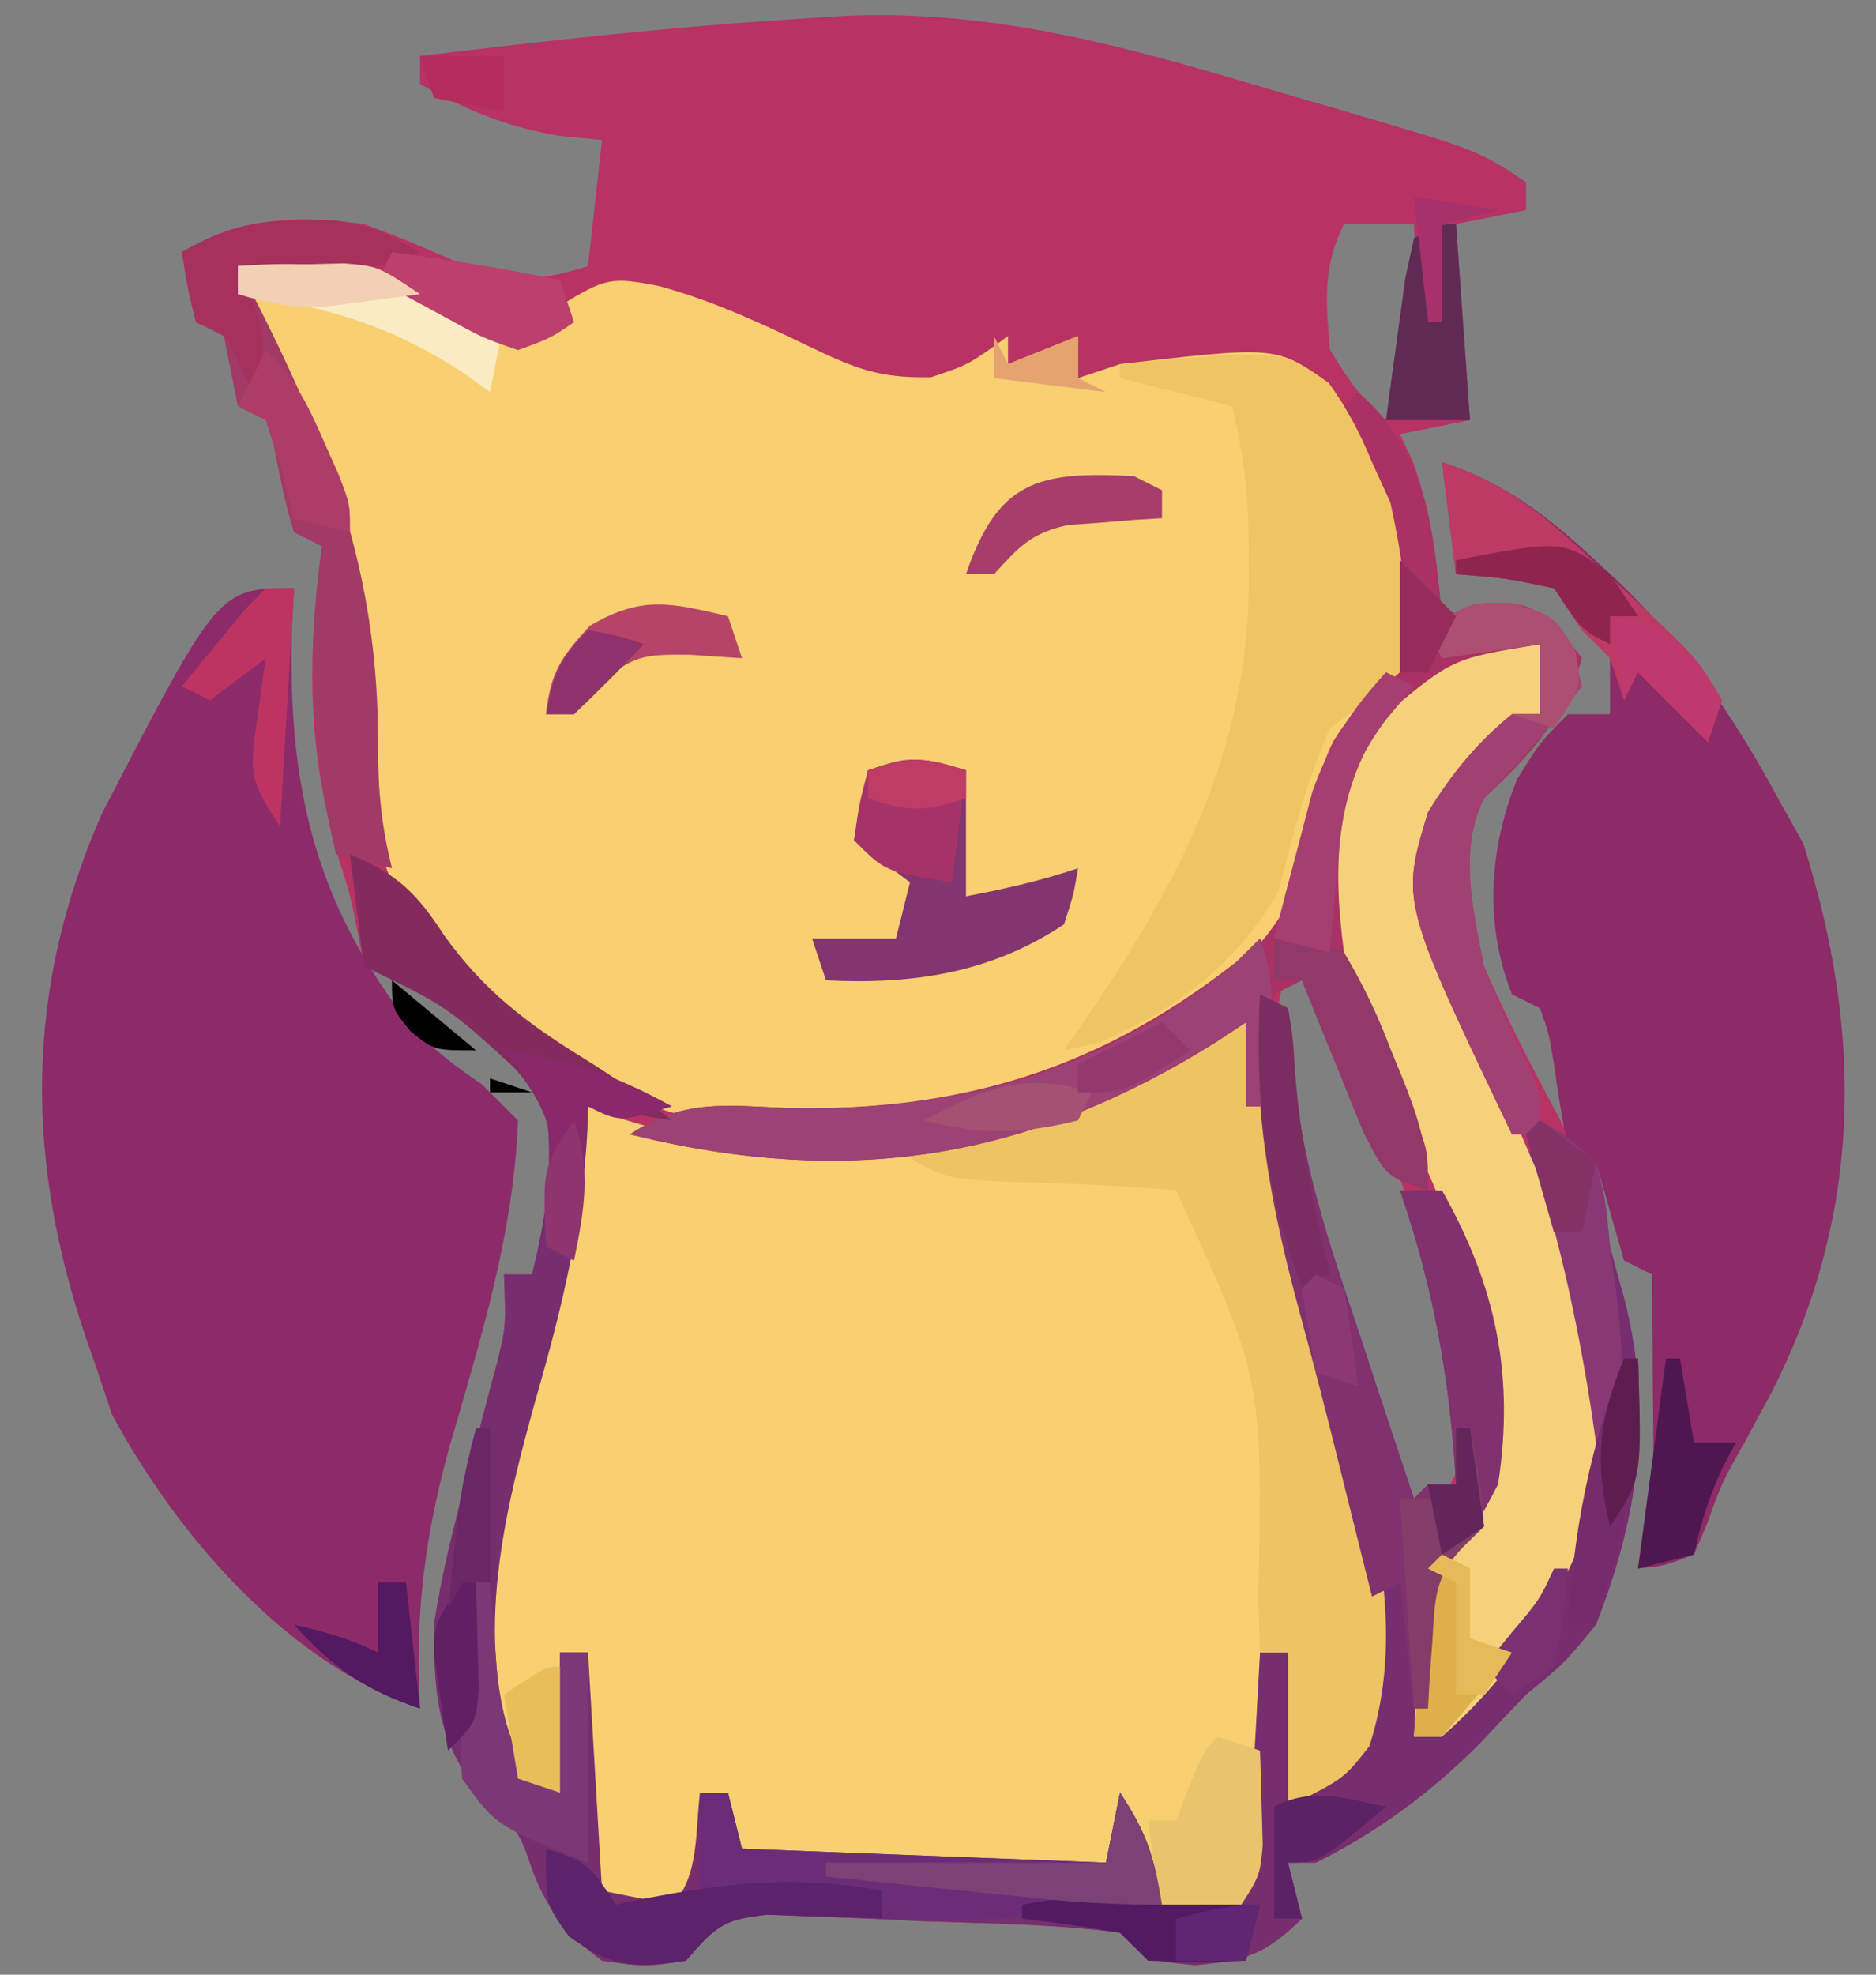 <?xml version="1.0" encoding="UTF-8"?>
<svg version="1.1" xmlns="http://www.w3.org/2000/svg" width="134" height="141">
<rect width="100%" height="100%" fill="#808080" stroke="none"/>
<path d="M0 0 C2.13 0.631 4.263 1.248 6.397 1.863 C16.825 4.912 16.825 4.912 20.241 7.189 C20.241 7.849 20.241 8.509 20.241 9.189 C18.591 9.519 16.941 9.849 15.241 10.189 C15.736 17.119 15.736 17.119 16.241 24.189 C14.591 24.519 12.941 24.849 11.241 25.189 C11.551 25.849 11.86 26.509 12.179 27.189 C13.491 30.894 13.844 34.282 14.241 38.189 C15.149 37.942 16.056 37.694 16.991 37.439 C20.241 37.189 20.241 37.189 22.616 39.127 C23.152 39.807 23.689 40.488 24.241 41.189 C22.841 45.645 20.597 48.006 17.241 51.189 C15.322 55.027 16.292 59.134 17.241 63.189 C18.883 66.93 20.702 70.5 22.647 74.088 C23.943 76.61 24.693 78.465 25.241 81.189 C25.761 82.773 26.282 84.356 26.804 85.939 C29.338 94.49 28.494 101.919 25.241 110.189 C22.991 112.939 22.991 112.939 20.241 115.189 C19.131 116.351 18.028 117.518 16.929 118.689 C13.447 122.178 9.66 124.985 5.241 127.189 C4.581 127.189 3.921 127.189 3.241 127.189 C3.571 128.509 3.901 129.829 4.241 131.189 C1.614 133.712 0.327 134.182 -3.384 134.502 C-6.759 134.189 -6.759 134.189 -8.759 132.189 C-13.376 131.574 -18.043 131.535 -22.696 131.377 C-23.998 131.313 -25.299 131.249 -26.64 131.183 C-27.884 131.138 -29.129 131.092 -30.411 131.045 C-31.556 131 -32.7 130.955 -33.88 130.909 C-37.146 131.227 -37.713 131.776 -39.759 134.189 C-42.696 134.627 -42.696 134.627 -45.759 134.189 C-48.322 132.267 -49.521 130.793 -50.696 127.814 C-51.672 124.954 -51.672 124.954 -54.321 122.439 C-57.538 118.698 -57.787 115.021 -57.759 110.189 C-57.206 106.509 -56.297 102.965 -55.321 99.377 C-54.84 97.538 -54.362 95.698 -53.888 93.857 C-53.672 93.056 -53.456 92.254 -53.234 91.428 C-52.62 88.919 -52.62 88.919 -52.759 85.189 C-52.099 85.189 -51.439 85.189 -50.759 85.189 C-49.741 81.069 -49.203 77.416 -49.759 73.189 C-53.152 68.621 -57.327 65 -62.759 63.189 C-62.89 62.478 -63.022 61.766 -63.157 61.033 C-63.716 58.202 -63.716 58.202 -64.548 55.533 C-66.829 47.773 -66.828 41.175 -65.759 33.189 C-66.419 32.859 -67.079 32.529 -67.759 32.189 C-68.393 30.147 -68.777 28.098 -69.196 26.002 C-69.382 25.404 -69.568 24.805 -69.759 24.189 C-70.419 23.859 -71.079 23.529 -71.759 23.189 C-72.092 21.523 -72.425 19.856 -72.759 18.189 C-73.419 17.859 -74.079 17.529 -74.759 17.189 C-75.384 14.627 -75.384 14.627 -75.759 12.189 C-71.374 9.731 -67.701 9.518 -62.759 10.189 C-60.132 11.133 -57.617 12.232 -55.067 13.365 C-52.024 14.452 -49.81 14.153 -46.759 13.189 C-46.429 10.219 -46.099 7.249 -45.759 4.189 C-46.79 4.086 -47.821 3.983 -48.884 3.877 C-52.71 3.198 -55.392 2.078 -58.759 0.189 C-58.759 -0.471 -58.759 -1.131 -58.759 -1.811 C-49.587 -2.927 -40.421 -3.935 -31.196 -4.498 C-30.484 -4.547 -29.772 -4.595 -29.039 -4.645 C-18.815 -5.208 -9.733 -2.887 0 0 Z M7.241 10.189 C5.691 13.29 5.951 15.768 6.241 19.189 C8.098 22.097 8.098 22.097 10.241 24.189 C12.212 19.262 12.421 15.409 12.241 10.189 C10.591 10.189 8.941 10.189 7.241 10.189 Z M3.241 63.189 C0.279 72.076 4.876 81.94 7.804 90.314 C8.228 91.557 8.653 92.8 9.091 94.08 C10.131 97.12 11.182 100.156 12.241 103.189 C15.363 100.342 15.947 98.46 16.241 94.189 C14.807 86.541 11.521 79.136 8.616 71.939 C8.315 71.188 8.014 70.437 7.704 69.663 C6.313 65.722 6.313 65.722 3.241 63.189 Z " fill="#B83264" transform="translate(88.759,5.811)"/>
<path d="M0 0 C8.176 -0.798 13.812 1.174 21 5 C21.639 4.299 22.279 3.598 22.938 2.875 C26.221 0.865 26.593 0.734 30.125 1.438 C33.862 2.461 37.206 4.001 40.688 5.688 C44.077 7.299 45.693 8.005 49.5 7.938 C52.192 7.036 52.192 7.036 55 5 C55 5.66 55 6.32 55 7 C56.65 6.34 58.3 5.68 60 5 C60 5.99 60 6.98 60 8 C60.99 7.67 61.98 7.34 63 7 C74.181 5.702 74.181 5.702 77.895 8.352 C79.229 10.182 80.141 11.907 81 14 C81.433 14.949 81.866 15.898 82.312 16.875 C83.216 20.981 83.652 24.822 83 29 C81.683 30.68 80.347 32.345 79 34 C78.509 35.946 78.078 37.907 77.688 39.875 C76.245 46.071 74.242 49.391 69 53 C56.895 60.166 45.436 62.978 31.312 60.535 C22.523 57.956 15.549 51.88 11 44 C8.914 39.062 8.805 34.752 8.75 29.5 C8.443 19.451 5.61 11.415 0 3 C0 2.01 0 1.02 0 0 Z " fill="#F8CF71" transform="translate(17,19)"/>
<path d="M0 0 C0.131 0.563 0.261 1.126 0.396 1.706 C1.01 4.346 1.629 6.986 2.25 9.625 C2.588 11.065 2.588 11.065 2.933 12.533 C4.213 17.918 5.619 23.212 7.25 28.5 C9.467 36.103 11.291 43.99 8.812 51.688 C7 54 7 54 3 56 C3 52.37 3 48.74 3 45 C2.34 45 1.68 45 1 45 C1.023 46.12 1.046 47.24 1.07 48.395 C1.089 49.867 1.107 51.34 1.125 52.812 C1.142 53.55 1.159 54.288 1.176 55.049 C1.211 58.912 1.194 60.709 -1 64 C-3.625 64.188 -3.625 64.188 -6 64 C-6.99 61.36 -7.98 58.72 -9 56 C-9.33 57.32 -9.66 58.64 -10 60 C-18.58 60 -27.16 60 -36 60 C-36.495 57.525 -36.495 57.525 -37 55 C-37.66 55 -38.32 55 -39 55 C-38.938 56.671 -38.938 56.671 -38.875 58.375 C-39 62 -39 62 -41 64 C-45.556 63.444 -45.556 63.444 -47 62 C-47.073 59.137 -47.092 56.299 -47.062 53.438 C-47.058 52.631 -47.053 51.825 -47.049 50.994 C-47.037 48.996 -47.019 46.998 -47 45 C-47.66 45 -48.32 45 -49 45 C-49 48.3 -49 51.6 -49 55 C-52 54 -52 54 -53.16 52.316 C-57.049 41.591 -52.56 29.553 -49.585 19.16 C-48.413 14.833 -47.667 10.429 -47 6 C-45.732 6.464 -45.732 6.464 -44.438 6.938 C-32.921 10.497 -19.844 10.035 -9.016 4.465 C-7.297 3.414 -5.597 2.331 -3.926 1.207 C-2 0 -2 0 0 0 Z " fill="#F8D071" transform="translate(89,73)"/>
<path d="M0 0 C-0.07 1.325 -0.07 1.325 -0.141 2.676 C-0.479 13.91 1.372 22.409 8.402 31.309 C9.974 32.973 11.555 34.149 13.438 35.438 C14.283 36.283 15.129 37.129 16 38 C15.695 46.096 13.326 53.644 11.084 61.385 C9.331 67.737 8.618 73.414 9 80 C-0.506 76.72 -8.304 67.687 -13 59 C-13.495 57.515 -13.495 57.515 -14 56 C-14.237 55.323 -14.474 54.646 -14.719 53.949 C-19.191 41.002 -19.311 28.784 -13.711 16.074 C-5.396 0 -5.396 0 0 0 Z " fill="#8D2B6A" transform="translate(21,42)"/>
<path d="M0 0 C4.422 1.434 7.511 3.825 10.875 6.938 C11.4 7.422 11.925 7.906 12.467 8.405 C17.307 13.027 20.829 18.106 24 24 C24.598 25.073 25.196 26.145 25.812 27.25 C30.127 40.874 30.008 53.773 23.5 66.5 C22.892 67.624 22.283 68.748 21.656 69.906 C19.968 72.902 19.968 72.902 18.914 75.855 C18.612 76.563 18.311 77.271 18 78 C15.875 78.812 15.875 78.812 14 79 C14.163 78.425 14.326 77.85 14.494 77.257 C14.99 75.043 15.115 73.153 15.098 70.891 C15.094 70.137 15.091 69.382 15.088 68.605 C15.08 67.828 15.071 67.051 15.062 66.25 C15.058 65.457 15.053 64.664 15.049 63.848 C15.037 61.898 15.019 59.949 15 58 C14.34 57.67 13.68 57.34 13 57 C12.333 54.667 11.667 52.333 11 50 C10.34 49.67 9.68 49.34 9 49 C8.602 47.012 8.276 45.009 8 43 C7.631 40.768 7.631 40.768 7 39 C6.34 38.67 5.68 38.34 5 38 C2.987 32.967 3.384 27.512 5.375 22.625 C7 20 7 20 9 18 C9.99 18 10.98 18 12 18 C12 16.35 12 14.7 12 13 C11.34 12.67 10.68 12.34 10 12 C9.34 11.01 8.68 10.02 8 9 C4.432 8.264 4.432 8.264 1 8 C0.67 5.36 0.34 2.72 0 0 Z " fill="#8D2A68" transform="translate(103,33)"/>
<path d="M0 0 C3.307 1.382 4.758 2.76 6.688 5.75 C9.547 9.759 12.678 12.12 16.852 14.676 C19.005 16.003 20.998 17.456 23 19 C21.02 18.67 19.04 18.34 17 18 C16.979 18.86 16.979 18.86 16.957 19.738 C16.592 26.24 15.221 32.089 13.438 38.312 C11.125 46.539 8.669 56.016 11.902 64.316 C12.904 66.162 12.904 66.162 15 67 C15 63.7 15 60.4 15 57 C15.66 57 16.32 57 17 57 C17.495 65.415 17.495 65.415 18 74 C19.65 74.33 21.3 74.66 23 75 C24.968 73.032 24.662 69.652 25 67 C25.66 67 26.32 67 27 67 C27.33 68.32 27.66 69.64 28 71 C40.87 71.495 40.87 71.495 54 72 C54.33 70.35 54.66 68.7 55 67 C57.125 70.188 57.502 72.265 58 76 C60.473 75.656 60.473 75.656 63 75 C64.586 71.828 64.379 68.365 64.562 64.875 C64.627 63.744 64.627 63.744 64.693 62.59 C64.799 60.727 64.9 58.863 65 57 C65.66 57 66.32 57 67 57 C67.495 61.95 67.495 61.95 68 67 C70.526 64.637 71.888 63.335 73 60 C73.016 49.683 70.399 40.361 67.439 30.574 C65.409 23.536 64.547 17.323 65 10 C65.99 10.495 65.99 10.495 67 11 C67.271 12.824 67.271 12.824 67.371 15.242 C67.909 21.874 69.95 27.848 72.062 34.125 C72.44 35.272 72.817 36.42 73.205 37.602 C74.128 40.404 75.059 43.203 76 46 C76.33 45.67 76.66 45.34 77 45 C77.66 45 78.32 45 79 45 C78.592 37.609 77.415 31.002 75 24 C75.99 24 76.98 24 78 24 C81.841 30.79 83.206 37.219 82 45 C80.831 47.233 79.788 49.212 78 51 C77.792 52.641 77.632 54.289 77.5 55.938 C77.11 60.78 77.11 60.78 76 63 C83.388 55.818 88.042 49.713 88.438 39.188 C88.326 33.687 86.965 29.294 84.777 24.277 C84 22 84 22 85 19 C86.938 20.125 86.938 20.125 89 22 C89.625 24.688 89.625 24.688 90 28 C90.341 29.295 90.696 30.587 91.062 31.875 C93.074 39.934 92.024 47.313 89 55 C86.75 57.75 86.75 57.75 84 60 C82.89 61.161 81.786 62.328 80.688 63.5 C77.206 66.989 73.419 69.795 69 72 C68.34 72 67.68 72 67 72 C67.33 73.32 67.66 74.64 68 76 C65.372 78.522 64.086 78.993 60.375 79.312 C57 79 57 79 55 77 C50.382 76.385 45.716 76.346 41.062 76.188 C39.761 76.124 38.46 76.06 37.119 75.994 C35.875 75.948 34.63 75.903 33.348 75.855 C32.203 75.811 31.058 75.766 29.879 75.719 C26.612 76.038 26.045 76.587 24 79 C21.062 79.438 21.062 79.438 18 79 C15.437 77.078 14.238 75.603 13.062 72.625 C12.087 69.765 12.087 69.765 9.438 67.25 C6.22 63.509 5.972 59.832 6 55 C6.553 51.32 7.462 47.776 8.438 44.188 C8.919 42.349 9.397 40.509 9.871 38.668 C10.087 37.866 10.303 37.065 10.525 36.239 C11.138 33.729 11.138 33.729 11 30 C11.66 30 12.32 30 13 30 C14.018 25.88 14.556 22.227 14 18 C10.606 13.432 6.432 9.811 1 8 C0.67 5.36 0.34 2.72 0 0 Z " fill="#762E6F" transform="translate(25,61)"/>
<path d="M0 0 C0.375 2.188 0.375 2.188 0 5 C-2.938 7.688 -2.938 7.688 -6 10 C-8.22 14.44 -7.515 19.364 -6.075 23.937 C-4.81 27.119 -3.462 30.249 -2.062 33.375 C-1.136 35.508 -0.211 37.64 0.715 39.773 C1.129 40.706 1.542 41.638 1.969 42.599 C5.09 49.864 5.139 57.804 2.438 65.25 C0.21 70.184 -2.934 74.414 -7 78 C-7.66 78 -8.32 78 -9 78 C-8.913 76.062 -8.805 74.124 -8.688 72.188 C-8.629 71.109 -8.571 70.03 -8.512 68.918 C-7.952 65.724 -7.379 65.036 -5 63 C-0.915 50.745 -6.783 40.253 -11.947 29.305 C-14.993 22.638 -16.732 16.103 -14.277 8.871 C-10.922 2.582 -7.204 -0.67 0 0 Z " fill="#F6D17B" transform="translate(110,46)"/>
<path d="M0 0 C0.131 0.563 0.261 1.126 0.396 1.706 C1.01 4.346 1.629 6.986 2.25 9.625 C2.475 10.585 2.701 11.544 2.933 12.533 C4.213 17.918 5.619 23.212 7.25 28.5 C9.467 36.103 11.291 43.99 8.812 51.688 C7 54 7 54 3 56 C3 52.37 3 48.74 3 45 C2.34 45 1.68 45 1 45 C0.963 43.684 0.925 42.368 0.887 41.012 C1.187 25.42 1.187 25.42 -5 12 C-7.834 11.744 -10.599 11.58 -13.438 11.5 C-21.595 11.27 -21.595 11.27 -25 9 C-24.178 8.853 -23.355 8.706 -22.508 8.555 C-15.425 7.132 -9.933 5.248 -3.926 1.207 C-2 0 -2 0 0 0 Z " fill="#EDC363" transform="translate(89,73)"/>
<path d="M0 0 C5.009 4.326 5.366 9.769 6 16 C6.907 15.752 7.815 15.505 8.75 15.25 C12 15 12 15 14.375 16.938 C14.911 17.618 15.447 18.299 16 19 C14.6 23.455 12.356 25.817 9 29 C7.14 32.72 8.242 37.027 9 41 C9.923 43.454 10.969 45.755 12.16 48.09 C13 50 13 50 13 53 C12.34 53 11.68 53 11 53 C3.058 36.382 3.058 36.382 5 30 C6.669 27.279 8.509 25.007 11 23 C11.66 23 12.32 23 13 23 C13 21.35 13 19.7 13 18 C6.764 19.021 6.764 19.021 2.062 22.938 C-1.619 28.404 -1.854 33.579 -1 40 C0.373 43.823 1.937 47.368 3.688 51.031 C5 54 5 54 5 57 C2 56 2 56 0.395 52.84 C-0.144 51.544 -0.671 50.243 -1.188 48.938 C-1.46 48.274 -1.733 47.611 -2.014 46.928 C-2.686 45.289 -3.344 43.645 -4 42 C-4.99 42.495 -4.99 42.495 -6 43 C-6.465 44.895 -6.465 44.895 -6.625 47.062 C-6.749 48.362 -6.872 49.661 -7 51 C-7.33 51 -7.66 51 -8 51 C-8 49.02 -8 47.04 -8 45 C-8.715 45.471 -9.431 45.941 -10.168 46.426 C-23.1 54.506 -35.374 56.671 -50.129 53.438 C-50.746 53.293 -51.364 53.149 -52 53 C-48.124 50.416 -45.086 50.944 -40.625 51.125 C-27.321 51.373 -17.032 47.779 -6.848 39.184 C-4.582 36.506 -4.157 34.488 -3.5 31.062 C-2.239 25.294 -2.239 25.294 0.188 22.312 C2.569 19.273 2.499 17.269 2.34 13.492 C1.751 9.171 0.44 5.105 -1 1 C-0.67 0.67 -0.34 0.34 0 0 Z " fill="#AA3163" transform="translate(97,28)"/>
<path d="M0 0 C11.5 -1.061 11.5 -1.061 14.906 1.348 C16.227 3.18 17.143 4.912 18 7 C18.433 7.949 18.866 8.898 19.312 9.875 C20.214 13.971 20.803 17.843 20 22 C17.688 24 17.688 24 15 26 C13.319 29.722 12.345 33.682 11.312 37.625 C8.5 42.714 3.808 46.258 -1.5 48.438 C-2.325 48.623 -3.15 48.809 -4 49 C-3.625 48.466 -3.25 47.933 -2.863 47.383 C4.139 37.188 9.412 27.421 9.188 14.812 C9.187 14.114 9.186 13.416 9.186 12.697 C9.156 9.233 8.847 6.386 8 3 C5.36 2.34 2.72 1.68 0 1 C0 0.67 0 0.34 0 0 Z " fill="#EFC463" transform="translate(80,26)"/>
<path d="M0 0 C0.99 0.495 0.99 0.495 2 1 C2.271 2.824 2.271 2.824 2.371 5.242 C2.909 11.874 4.95 17.848 7.062 24.125 C7.44 25.272 7.817 26.42 8.205 27.602 C9.128 30.404 10.059 33.203 11 36 C11.495 35.505 11.495 35.505 12 35 C12.66 35 13.32 35 14 35 C13.592 27.609 12.415 21.002 10 14 C10.99 14 11.98 14 13 14 C16.841 20.79 18.206 27.219 17 35 C15.831 37.233 14.788 39.212 13 41 C12.767 42.682 12.587 44.371 12.438 46.062 C12.354 46.982 12.27 47.901 12.184 48.848 C12.123 49.558 12.062 50.268 12 51 C11.67 51 11.34 51 11 51 C10.67 48.03 10.34 45.06 10 42 C9.01 42.495 9.01 42.495 8 43 C7.758 42.031 7.515 41.061 7.266 40.062 C7.105 39.423 6.945 38.783 6.78 38.124 C6.422 36.691 6.066 35.257 5.712 33.823 C4.795 30.125 3.855 26.436 2.844 22.762 C0.767 15.097 -0.611 8.005 0 0 Z " fill="#81316D" transform="translate(90,71)"/>
<path d="M0 0 C0.753 -0.005 1.506 -0.01 2.281 -0.016 C4.73 0.277 6.373 1.032 8.5 2.25 C5.855 3.572 3.822 3.347 0.875 3.312 C-0.128 3.303 -1.131 3.294 -2.164 3.285 C-2.935 3.274 -3.706 3.262 -4.5 3.25 C-4.233 3.762 -3.965 4.273 -3.69 4.8 C1.941 15.788 5.579 25.095 5.5 37.527 C5.5 40.65 5.746 43.239 6.5 46.25 C5.18 45.92 3.86 45.59 2.5 45.25 C0.715 37.621 0.39 31.007 1.5 23.25 C0.84 22.92 0.18 22.59 -0.5 22.25 C-1.134 20.208 -1.518 18.159 -1.938 16.062 C-2.123 15.464 -2.309 14.866 -2.5 14.25 C-3.16 13.92 -3.82 13.59 -4.5 13.25 C-4.833 11.583 -5.167 9.917 -5.5 8.25 C-6.16 7.92 -6.82 7.59 -7.5 7.25 C-8.125 4.688 -8.125 4.688 -8.5 2.25 C-5.545 0.558 -3.4 -0.023 0 0 Z " fill="#A13A66" transform="translate(21.5,15.75)"/>
<path d="M0 0 C1.532 4.084 0.631 7.795 0 12 C-0.33 12 -0.66 12 -1 12 C-1 10.02 -1 8.04 -1 6 C-1.715 6.471 -2.431 6.941 -3.168 7.426 C-16.1 15.506 -28.374 17.671 -43.129 14.438 C-43.746 14.293 -44.364 14.149 -45 14 C-41.124 11.416 -38.086 11.944 -33.625 12.125 C-21.558 12.35 -11.548 9.647 -2 2 C-1.34 1.34 -0.68 0.68 0 0 Z " fill="#9C4274" transform="translate(90,67)"/>
<path d="M0 0 C0 2.97 0 5.94 0 9 C2.763 8.477 5.326 7.891 8 7 C7.688 8.875 7.688 8.875 7 11 C1.775 14.484 -3.813 15.309 -10 15 C-10.33 14.01 -10.66 13.02 -11 12 C-9.02 12 -7.04 12 -5 12 C-4.67 10.68 -4.34 9.36 -4 8 C-5.32 7.01 -6.64 6.02 -8 5 C-7.67 3.35 -7.34 1.7 -7 0 C-4 -1 -4 -1 0 0 Z " fill="#82356F" transform="translate(69,55)"/>
<path d="M0 0 C0.66 0 1.32 0 2 0 C2.33 1.32 2.66 2.64 3 4 C15.87 4.495 15.87 4.495 29 5 C29.33 3.35 29.66 1.7 30 0 C31.945 2.918 32.453 4.625 33 8 C31.68 8 30.36 8 29 8 C28.134 8.165 27.267 8.33 26.375 8.5 C21.902 9.163 17.513 9.08 13 9 C13 8.34 13 7.68 13 7 C8.71 7 4.42 7 0 7 C0 4.69 0 2.38 0 0 Z " fill="#6B2D78" transform="translate(50,128)"/>
<path d="M0 0 C2.938 0.938 2.938 0.938 4.312 3.5 C4.519 4.304 4.725 5.109 4.938 5.938 C2.722 8.764 0.474 11.401 -2.062 13.938 C-3.923 17.658 -2.821 21.965 -2.062 25.938 C-1.139 28.392 -0.093 30.693 1.098 33.027 C1.938 34.938 1.938 34.938 1.938 37.938 C1.278 37.938 0.618 37.938 -0.062 37.938 C-8.005 21.32 -8.005 21.32 -6.062 14.938 C-4.393 12.216 -2.553 9.944 -0.062 7.938 C0.598 7.938 1.258 7.938 1.938 7.938 C1.938 6.287 1.938 4.638 1.938 2.938 C-0.372 3.268 -2.683 3.598 -5.062 3.938 C-5.393 3.277 -5.723 2.618 -6.062 1.938 C-3.062 -0.062 -3.062 -0.062 0 0 Z " fill="#A14173" transform="translate(108.062,43.062)"/>
<path d="M0 0 C3.307 1.382 4.758 2.76 6.688 5.75 C9.547 9.759 12.678 12.12 16.852 14.676 C19.005 16.003 20.998 17.456 23 19 C21.02 18.67 19.04 18.34 17 18 C16.67 21.63 16.34 25.26 16 29 C15.34 28.67 14.68 28.34 14 28 C14.116 27.383 14.232 26.765 14.352 26.129 C14.836 21.587 14.824 19.023 11.879 15.367 C6.939 10.865 6.939 10.865 1 8 C0.67 5.36 0.34 2.72 0 0 Z " fill="#842B5E" transform="translate(25,61)"/>
<path d="M0 0 C4.618 1.449 7.677 4.108 11.125 7.375 C11.912 8.098 11.912 8.098 12.715 8.836 C18.243 13.986 18.243 13.986 20 17 C19.67 17.99 19.34 18.98 19 20 C17.35 18.35 15.7 16.7 14 15 C13.67 15.66 13.34 16.32 13 17 C12.67 16.01 12.34 15.02 12 14 C11.34 13.34 10.68 12.68 10 12 C9.34 11.01 8.68 10.02 8 9 C4.432 8.264 4.432 8.264 1 8 C0.67 5.36 0.34 2.72 0 0 Z " fill="#BD3A65" transform="translate(103,33)"/>
<path d="M0 0 C0.99 0.33 1.98 0.66 3 1 C3.054 2.437 3.093 3.875 3.125 5.312 C3.148 6.113 3.171 6.914 3.195 7.738 C3 10 3 10 1 13 C-1.625 13.188 -1.625 13.188 -4 13 C-4.33 10.69 -4.66 8.38 -5 6 C-4.34 6 -3.68 6 -3 6 C-2.691 5.196 -2.381 4.391 -2.062 3.562 C-1 1 -1 1 0 0 Z " fill="#EAC36D" transform="translate(87,124)"/>
<path d="M0 0 C3 1 3 1 5 4 C5.681 3.856 6.361 3.711 7.062 3.562 C13.058 2.414 17.937 1.886 24 3 C24 3.66 24 4.32 24 5 C23.241 4.965 22.481 4.93 21.699 4.895 C20.705 4.867 19.711 4.84 18.688 4.812 C17.701 4.778 16.715 4.743 15.699 4.707 C12.566 5.047 12.007 5.709 10 8 C6.295 8.552 4.67 8.494 1.625 6.25 C0 4 0 4 0 0 Z " fill="#5C226B" transform="translate(39,132)"/>
<path d="M0 0 C0.33 0 0.66 0 1 0 C1.073 1.013 1.073 1.013 1.148 2.047 C1.223 2.939 1.298 3.831 1.375 4.75 C1.445 5.632 1.514 6.513 1.586 7.422 C2.004 10.024 2.606 11.774 4 14 C4.66 14.33 5.32 14.66 6 15 C6 11.7 6 8.4 6 5 C6.66 5 7.32 5 8 5 C8 9.95 8 14.9 8 20 C1.418 17.367 1.418 17.367 -1 14 C-1.172 10.547 -1.172 10.547 -0.75 6.75 C-0.621 5.487 -0.492 4.223 -0.359 2.922 C-0.241 1.958 -0.122 0.993 0 0 Z " fill="#7A3974" transform="translate(34,113)"/>
<path d="M0 0 C0.753 -0.005 1.506 -0.01 2.281 -0.016 C4.73 0.277 6.373 1.032 8.5 2.25 C5.855 3.572 3.822 3.347 0.875 3.312 C-0.128 3.303 -1.131 3.294 -2.164 3.285 C-2.935 3.274 -3.706 3.262 -4.5 3.25 C-4.162 4.027 -3.825 4.805 -3.477 5.605 C-2.43 8.438 -2.475 9.483 -3.5 12.25 C-3.789 11.611 -4.077 10.971 -4.375 10.312 C-5.328 8.098 -5.328 8.098 -7.5 7.25 C-8.125 4.688 -8.125 4.688 -8.5 2.25 C-5.545 0.558 -3.4 -0.023 0 0 Z " fill="#A6315C" transform="translate(21.5,15.75)"/>
<path d="M0 0 C7.352 -0.553 12.512 0.489 19 4 C18.67 5.65 18.34 7.3 18 9 C17.539 8.662 17.077 8.325 16.602 7.977 C11.244 4.313 6.4 2.879 0 2 C0 1.34 0 0.68 0 0 Z " fill="#FAEBC3" transform="translate(17,19)"/>
<path d="M0 0 C-0.33 2.64 -0.66 5.28 -1 8 C-5.75 7.25 -5.75 7.25 -8 5 C-7.625 2.375 -7.625 2.375 -7 0 C-3.867 -1.044 -3.01 -0.934 0 0 Z " fill="#A63368" transform="translate(69,55)"/>
<path d="M0 0 C2.293 0.07 2.293 0.07 5 1 C6.387 3.354 7.36 5.356 8.312 7.875 C8.576 8.513 8.84 9.151 9.111 9.809 C10.267 12.685 11 14.875 11 18 C8 17 8 17 6.395 13.84 C5.856 12.544 5.329 11.243 4.812 9.938 C4.54 9.274 4.267 8.611 3.986 7.928 C3.314 6.289 2.656 4.645 2 3 C1.34 3 0.68 3 0 3 C0 2.01 0 1.02 0 0 Z " fill="#913969" transform="translate(91,67)"/>
<path d="M0 0 C1.938 1.125 1.938 1.125 4 3 C4.688 5.625 4.688 5.625 5 9 C5.102 9.731 5.204 10.462 5.309 11.215 C5.871 15.384 6.194 18.889 5 23 C4.67 23 4.34 23 4 23 C3.89 22.25 3.781 21.5 3.668 20.727 C2.617 13.943 1.162 7.515 -1 1 C-0.67 0.67 -0.34 0.34 0 0 Z " fill="#8A3776" transform="translate(110,80)"/>
<path d="M0 0 C4.565 0.543 7.973 1.795 12 4 C8.25 5.125 8.25 5.125 6 4 C5.67 7.63 5.34 11.26 5 15 C4.34 14.67 3.68 14.34 3 14 C3.035 13.325 3.07 12.649 3.105 11.953 C3.133 11.061 3.16 10.169 3.188 9.25 C3.222 8.368 3.257 7.487 3.293 6.578 C2.949 3.553 1.998 2.244 0 0 Z " fill="#89286B" transform="translate(36,75)"/>
<path d="M0 0 C0.33 4.62 0.66 9.24 1 14 C-0.98 14 -2.96 14 -5 14 C-4.719 11.853 -4.425 9.707 -4.125 7.562 C-3.963 6.368 -3.8 5.173 -3.633 3.941 C-3.424 2.971 -3.215 2 -3 1 C-1 0 -1 0 0 0 Z " fill="#602A55" transform="translate(104,16)"/>
<path d="M0 0 C0.33 1.32 0.66 2.64 1 4 C3.97 4 6.94 4 10 4 C9.67 5.32 9.34 6.64 9 8 C5.625 8.125 5.625 8.125 2 8 C1.34 7.34 0.68 6.68 0 6 C-2.323 5.6 -4.657 5.26 -7 5 C-7 4.67 -7 4.34 -7 4 C-5.02 3.67 -3.04 3.34 -1 3 C-0.67 2.01 -0.34 1.02 0 0 Z " fill="#521B61" transform="translate(80,132)"/>
<path d="M0 0 C1.945 2.918 2.453 4.625 3 8 C-0.005 8 -2.792 7.868 -5.766 7.562 C-6.655 7.472 -7.545 7.382 -8.461 7.289 C-9.842 7.146 -9.842 7.146 -11.25 7 C-12.654 6.857 -12.654 6.857 -14.086 6.711 C-16.391 6.476 -18.695 6.239 -21 6 C-21 5.67 -21 5.34 -21 5 C-14.4 5 -7.8 5 -1 5 C-0.67 3.35 -0.34 1.7 0 0 Z " fill="#7C4175" transform="translate(80,128)"/>
<path d="M0 0 C0.66 0.33 1.32 0.66 2 1 C2 2.65 2 4.3 2 6 C2.99 6.33 3.98 6.66 5 7 C3.384 9.041 1.714 11.041 0 13 C-0.66 13 -1.32 13 -2 13 C-1.86 11.02 -1.713 9.041 -1.562 7.062 C-1.481 5.96 -1.4 4.858 -1.316 3.723 C-1 1 -1 1 0 0 Z " fill="#DDB049" transform="translate(103,111)"/>
<path d="M0 0 C0.33 0 0.66 0 1 0 C1.386 6.822 0.009 12.496 -2 19 C-2.66 19 -3.32 19 -4 19 C-3.591 12.238 -2.43 6.328 0 0 Z " fill="#762C6A" transform="translate(116,97)"/>
<path d="M0 0 C0.66 0.33 1.32 0.66 2 1 C1.361 1.763 0.721 2.526 0.062 3.312 C-2.819 7.067 -3.183 10.082 -3.562 14.688 C-3.646 15.681 -3.73 16.675 -3.816 17.699 C-3.877 18.458 -3.938 19.218 -4 20 C-5.32 19.67 -6.64 19.34 -8 19 C-7.432 16.767 -6.845 14.539 -6.25 12.312 C-5.925 11.071 -5.6 9.83 -5.266 8.551 C-3.992 4.978 -2.534 2.785 0 0 Z " fill="#A53F71" transform="translate(99,48)"/>
<path d="M0 0 C0.33 0.99 0.66 1.98 1 3 C-0.237 2.917 -1.475 2.835 -2.75 2.75 C-6.078 2.726 -6.714 2.759 -9.375 5 C-9.911 5.66 -10.447 6.32 -11 7 C-11.66 7 -12.32 7 -13 7 C-12.681 4.021 -11.938 2.933 -9.875 0.688 C-6.151 -1.498 -4.114 -0.968 0 0 Z " fill="#B64468" transform="translate(52,44)"/>
<path d="M0 0 C0.66 0 1.32 0 2 0 C1.67 5.61 1.34 11.22 1 17 C-1.236 13.647 -1.173 13.093 -0.625 9.312 C-0.514 8.504 -0.403 7.696 -0.289 6.863 C-0.146 5.941 -0.146 5.941 0 5 C-1.32 5.99 -2.64 6.98 -4 8 C-4.66 7.67 -5.32 7.34 -6 7 C-5.049 5.827 -4.089 4.662 -3.125 3.5 C-2.591 2.85 -2.058 2.201 -1.508 1.531 C-0.761 0.773 -0.761 0.773 0 0 Z " fill="#BD3463" transform="translate(19,42)"/>
<path d="M0 0 C0.66 0.33 1.32 0.66 2 1 C2 1.66 2 2.32 2 3 C1.385 3.037 0.77 3.075 0.137 3.113 C-1.076 3.212 -1.076 3.212 -2.312 3.312 C-3.113 3.371 -3.914 3.429 -4.738 3.488 C-7.387 4.088 -8.205 5.036 -10 7 C-10.66 7 -11.32 7 -12 7 C-9.714 0.318 -6.844 -0.373 0 0 Z " fill="#A73D69" transform="translate(81,34)"/>
<path d="M0 0 C0.33 0 0.66 0 1 0 C1.688 3.312 1.688 3.312 2 7 C1.288 7.696 1.288 7.696 0.562 8.406 C-1.574 10.585 -1.493 12.187 -1.688 15.188 C-1.753 16.089 -1.819 16.99 -1.887 17.918 C-1.924 18.605 -1.961 19.292 -2 20 C-2.33 20 -2.66 20 -3 20 C-3.33 15.05 -3.66 10.1 -4 5 C-3.34 5 -2.68 5 -2 5 C-1.34 4.67 -0.68 4.34 0 4 C0 2.68 0 1.36 0 0 Z " fill="#823E68" transform="translate(104,102)"/>
<path d="M0 0 C0.99 0.495 0.99 0.495 2 1 C2.344 2.969 2.344 2.969 2.5 5.5 C2.896 10.492 3.823 15.135 5 20 C4.34 20.33 3.68 20.66 3 21 C0.392 13.845 -0.39 7.598 0 0 Z " fill="#7A2D61" transform="translate(90,71)"/>
<path d="M0 0 C4.03 0.553 8.02 1.156 12 2 C12.33 2.99 12.66 3.98 13 5 C11.328 6.148 11.328 6.148 9 7 C6.422 6.102 6.422 6.102 3.75 4.625 C2.858 4.143 1.966 3.661 1.047 3.164 C0.371 2.78 -0.304 2.396 -1 2 C-0.67 1.34 -0.34 0.68 0 0 Z " fill="#BB406D" transform="translate(28,18)"/>
<path d="M0 0 C2.938 0.938 2.938 0.938 4.438 3.312 C4.938 5.938 4.938 5.938 2.938 8.938 C1.948 8.607 0.958 8.277 -0.062 7.938 C0.598 7.938 1.258 7.938 1.938 7.938 C1.938 6.287 1.938 4.638 1.938 2.938 C-0.372 3.268 -2.683 3.598 -5.062 3.938 C-5.393 3.277 -5.723 2.618 -6.062 1.938 C-3.062 -0.062 -3.062 -0.062 0 0 Z " fill="#AD4F71" transform="translate(108.062,43.062)"/>
<path d="M0 0 C2.122 2.122 2.93 3.773 4.125 6.5 C4.478 7.294 4.831 8.088 5.195 8.906 C6 11 6 11 6 13 C4.68 12.67 3.36 12.34 2 12 C1.567 10.298 1.567 10.298 1.125 8.562 C0.754 7.387 0.383 6.211 0 5 C-0.66 4.67 -1.32 4.34 -2 4 C-1.34 2.68 -0.68 1.36 0 0 Z " fill="#AE3C68" transform="translate(19,25)"/>
<path d="M0 0 C0.33 0 0.66 0 1 0 C1.33 1.98 1.66 3.96 2 6 C2.99 6 3.98 6 5 6 C4.536 6.866 4.536 6.866 4.062 7.75 C3.074 9.843 2.483 11.745 2 14 C0.68 14.33 -0.64 14.66 -2 15 C-1.34 10.05 -0.68 5.1 0 0 Z " fill="#4E1750" transform="translate(119,97)"/>
<path d="M0 0 C-4.75 4 -4.75 4 -7 4 C-6.67 5.32 -6.34 6.64 -6 8 C-6.66 8 -7.32 8 -8 8 C-8 5.36 -8 2.72 -8 0 C-5.138 -1.431 -3.066 -0.6 0 0 Z " fill="#5C2266" transform="translate(99,129)"/>
<path d="M0 0 C1.604 -0.054 3.208 -0.093 4.812 -0.125 C5.706 -0.148 6.599 -0.171 7.52 -0.195 C10 0 10 0 13 2 C11.585 2.197 10.168 2.382 8.75 2.562 C7.961 2.667 7.172 2.771 6.359 2.879 C3.995 3 2.249 2.696 0 2 C0 1.34 0 0.68 0 0 Z " fill="#F1D0B3" transform="translate(17,19)"/>
<path d="M0 0 C0.66 0 1.32 0 2 0 C2.33 2.97 2.66 5.94 3 9 C-0.937 7.688 -3.227 6.081 -6 3 C-3.831 3.506 -2 4 0 5 C0 3.35 0 1.7 0 0 Z " fill="#531961" transform="translate(27,113)"/>
<path d="M0 0 C0 2.97 0 5.94 0 9 C-0.99 8.67 -1.98 8.34 -3 8 C-3.33 6.02 -3.66 4.04 -4 2 C-1 0 -1 0 0 0 Z " fill="#E9BE5A" transform="translate(40,119)"/>
<path d="M0 0 C3.14 0.336 4.051 1.052 6.312 3.375 C6.869 4.241 7.426 5.107 8 6 C7.67 6.99 7.34 7.98 7 9 C5.35 7.35 3.7 5.7 2 4 C1.67 4.66 1.34 5.32 1 6 C0.67 4.02 0.34 2.04 0 0 Z " fill="#BF386E" transform="translate(115,44)"/>
<path d="M0 0 C0.99 1.485 0.99 1.485 2 3 C1.34 3 0.68 3 0 3 C0 3.66 0 4.32 0 5 C-2 4 -2 4 -4 1 C-7.568 0.264 -7.568 0.264 -11 0 C-11 -0.33 -11 -0.66 -11 -1 C-3.339 -2.473 -3.339 -2.473 0 0 Z " fill="#8D254F" transform="translate(115,41)"/>
<path d="M0 0 C0.33 0 0.66 0 1 0 C1.054 1.625 1.093 3.25 1.125 4.875 C1.148 5.78 1.171 6.685 1.195 7.617 C1 10 1 10 -1 12 C-1.223 10.565 -1.428 9.127 -1.625 7.688 C-1.741 6.887 -1.857 6.086 -1.977 5.262 C-2 3 -2 3 0 0 Z " fill="#611F64" transform="translate(33,113)"/>
<path d="M0 0 C-0.33 0.66 -0.66 1.32 -1 2 C-4.989 2.997 -8.032 3.05 -12 2 C-7.722 -0.292 -4.75 -1.527 0 0 Z " fill="#A45173" transform="translate(78,78)"/>
<path d="M0 0 C0.33 0 0.66 0 1 0 C1 3.63 1 7.26 1 11 C0.34 11 -0.32 11 -1 11 C-1.33 11.66 -1.66 12.32 -2 13 C-1.858 11.583 -1.711 10.166 -1.562 8.75 C-1.481 7.961 -1.4 7.172 -1.316 6.359 C-1.024 4.176 -0.579 2.123 0 0 Z " fill="#6B2666" transform="translate(34,102)"/>
<path d="M0 0 C0.33 0 0.66 0 1 0 C0.688 3.375 0.688 3.375 0 7 C-0.99 7.66 -1.98 8.32 -3 9 C-3.66 8.34 -4.32 7.68 -5 7 C-4.361 6.216 -3.721 5.433 -3.062 4.625 C-1.019 2.205 -1.019 2.205 0 0 Z " fill="#7A3171" transform="translate(111,112)"/>
<path d="M0 0 C0.33 0 0.66 0 1 0 C1.286 8.571 1.286 8.571 -1 12 C-2.117 7.31 -1.806 4.462 0 0 Z " fill="#5D1E4F" transform="translate(116,97)"/>
<path d="M0 0 C1.32 0.99 2.64 1.98 4 3 C3.67 4.65 3.34 6.3 3 8 C2.34 8 1.68 8 1 8 C0.34 5.69 -0.32 3.38 -1 1 C-0.67 0.67 -0.34 0.34 0 0 Z " fill="#843166" transform="translate(110,80)"/>
<path d="M0 0 C1.98 0 3.96 0 6 0 C6 1.32 6 2.64 6 4 C4.35 3.67 2.7 3.34 1 3 C0.67 2.01 0.34 1.02 0 0 Z " fill="#B52D5C" transform="translate(30,4)"/>
<path d="M0 0 C-0.33 1.32 -0.66 2.64 -1 4 C-2.65 4 -4.3 4 -6 4 C-6 3.01 -6 2.02 -6 1 C-3.924 0.447 -2.156 0 0 0 Z " fill="#612672" transform="translate(90,136)"/>
<path d="M0 0 C0.66 0.33 1.32 0.66 2 1 C2 2.65 2 4.3 2 6 C2.99 6.33 3.98 6.66 5 7 C4.01 8.485 4.01 8.485 3 10 C2.34 10 1.68 10 1 10 C1 7.36 1 4.72 1 2 C0.34 1.67 -0.32 1.34 -1 1 C-0.67 0.67 -0.34 0.34 0 0 Z " fill="#E6BA59" transform="translate(103,111)"/>
<path d="M0 0 C1.238 3.576 0.749 6.337 0 10 C-0.66 9.67 -1.32 9.34 -2 9 C-2.25 3.375 -2.25 3.375 0 0 Z " fill="#8E356F" transform="translate(41,80)"/>
<path d="M0 0 C0 0.66 0 1.32 0 2 C-3.01 2.934 -3.867 3.044 -7 2 C-7 1.34 -7 0.68 -7 0 C-3.867 -1.044 -3.01 -0.934 0 0 Z " fill="#BE3C66" transform="translate(69,55)"/>
<path d="M0 0 C0.33 0 0.66 0 1 0 C1.33 2.31 1.66 4.62 2 7 C1.01 7.66 0.02 8.32 -1 9 C-1.33 7.35 -1.66 5.7 -2 4 C-1.34 4 -0.68 4 0 4 C0 2.68 0 1.36 0 0 Z " fill="#63255A" transform="translate(104,102)"/>
<path d="M0 0 C0.66 0.66 1.32 1.32 2 2 C-2.625 5 -2.625 5 -6 5 C-6 4.34 -6 3.68 -6 3 C-4.02 2.01 -2.04 1.02 0 0 Z " fill="#963870" transform="translate(83,73)"/>
<path d="M0 0 C2.125 0.375 2.125 0.375 4 1 C2.377 2.709 0.707 4.374 -1 6 C-1.66 6 -2.32 6 -3 6 C-2.427 3.133 -2.139 2.139 0 0 Z " fill="#8F316C" transform="translate(42,45)"/>
<path d="M0 0 C0.33 0.66 0.66 1.32 1 2 C2.65 1.34 4.3 0.68 6 0 C6 0.99 6 1.98 6 3 C6.66 3.33 7.32 3.66 8 4 C5.36 3.67 2.72 3.34 0 3 C0 2.01 0 1.02 0 0 Z " fill="#E5A46F" transform="translate(71,24)"/>
<path d="M0 0 C0.66 0.33 1.32 0.66 2 1 C2.407 3.322 2.744 5.657 3 8 C2.01 7.67 1.02 7.34 0 7 C-0.381 5.009 -0.713 3.007 -1 1 C-0.67 0.67 -0.34 0.34 0 0 Z " fill="#8B3875" transform="translate(94,91)"/>
<path d="M0 0 C1.32 1.32 2.64 2.64 4 4 C3.34 5.32 2.68 6.64 2 8 C1.34 8 0.68 8 0 8 C0 5.36 0 2.72 0 0 Z " fill="#972B5B" transform="translate(100,40)"/>
<path d="M0 0 C2.97 0.495 2.97 0.495 6 1 C4.68 1.33 3.36 1.66 2 2 C2 4.31 2 6.62 2 9 C1.67 9 1.34 9 1 9 C0.67 6.03 0.34 3.06 0 0 Z " fill="#A7316A" transform="translate(101,14)"/>
<path d="M0 0 C1.98 1.65 3.96 3.3 6 5 C3 5 3 5 1.312 3.625 C0 2 0 2 0 0 Z " fill="#000000" transform="translate(28,70)"/>
<path d="M0 0 C0.99 0.33 1.98 0.66 3 1 C2.01 1 1.02 1 0 1 C0 0.67 0 0.34 0 0 Z " fill="#000000" transform="translate(35,77)"/>
<path d="M0 0 C3 1 3 1 3 1 Z " fill="#000000" transform="translate(36,19)"/>
<path d="M0 0 C2 1 2 1 2 1 Z " fill="#000000" transform="translate(25,121)"/>
<path d="" fill="#000000" transform="translate(0,0)"/>
<path d="" fill="#000000" transform="translate(0,0)"/>
<path d="" fill="#000000" transform="translate(0,0)"/>
<path d="" fill="#000000" transform="translate(0,0)"/>
<path d="" fill="#000000" transform="translate(0,0)"/>
<path d="" fill="#000000" transform="translate(0,0)"/>
<path d="" fill="#000000" transform="translate(0,0)"/>
<path d="" fill="#000000" transform="translate(0,0)"/>
<path d="" fill="#000000" transform="translate(0,0)"/>
<path d="" fill="#000000" transform="translate(0,0)"/>
<path d="" fill="#000000" transform="translate(0,0)"/>
<path d="" fill="#000000" transform="translate(0,0)"/>
<path d="" fill="#000000" transform="translate(0,0)"/>
<path d="" fill="#000000" transform="translate(0,0)"/>
<path d="" fill="#000000" transform="translate(0,0)"/>
<path d="" fill="#000000" transform="translate(0,0)"/>
<path d="" fill="#000000" transform="translate(0,0)"/>
<path d="" fill="#000000" transform="translate(0,0)"/>
<path d="" fill="#000000" transform="translate(0,0)"/>
<path d="" fill="#000000" transform="translate(0,0)"/>
<path d="" fill="#000000" transform="translate(0,0)"/>
<path d="" fill="#000000" transform="translate(0,0)"/>
<path d="" fill="#000000" transform="translate(0,0)"/>
<path d="" fill="#000000" transform="translate(0,0)"/>
<path d="" fill="#000000" transform="translate(0,0)"/>
<path d="" fill="#000000" transform="translate(0,0)"/>
<path d="" fill="#000000" transform="translate(0,0)"/>
<path d="" fill="#000000" transform="translate(0,0)"/>
<path d="" fill="#000000" transform="translate(0,0)"/>
<path d="" fill="#000000" transform="translate(0,0)"/>
<path d="" fill="#000000" transform="translate(0,0)"/>
<path d="" fill="#000000" transform="translate(0,0)"/>
<path d="" fill="#000000" transform="translate(0,0)"/>
<path d="" fill="#000000" transform="translate(0,0)"/>
<path d="" fill="#000000" transform="translate(0,0)"/>
<path d="" fill="#000000" transform="translate(0,0)"/>
<path d="" fill="#000000" transform="translate(0,0)"/>
<path d="" fill="#000000" transform="translate(0,0)"/>
<path d="" fill="#000000" transform="translate(0,0)"/>
<path d="" fill="#000000" transform="translate(0,0)"/>
<path d="" fill="#000000" transform="translate(0,0)"/>
<path d="" fill="#000000" transform="translate(0,0)"/>
<path d="" fill="#000000" transform="translate(0,0)"/>
<path d="" fill="#000000" transform="translate(0,0)"/>
<path d="" fill="#000000" transform="translate(0,0)"/>
<path d="" fill="#000000" transform="translate(0,0)"/>
<path d="" fill="#000000" transform="translate(0,0)"/>
<path d="" fill="#000000" transform="translate(0,0)"/>
<path d="" fill="#000000" transform="translate(0,0)"/>
<path d="" fill="#000000" transform="translate(0,0)"/>
<path d="" fill="#000000" transform="translate(0,0)"/>
<path d="" fill="#000000" transform="translate(0,0)"/>
<path d="" fill="#000000" transform="translate(0,0)"/>
<path d="" fill="#000000" transform="translate(0,0)"/>
<path d="" fill="#000000" transform="translate(0,0)"/>
<path d="" fill="#000000" transform="translate(0,0)"/>
<path d="" fill="#000000" transform="translate(0,0)"/>
<path d="" fill="#000000" transform="translate(0,0)"/>
<path d="" fill="#000000" transform="translate(0,0)"/>
<path d="" fill="#000000" transform="translate(0,0)"/>
<path d="" fill="#000000" transform="translate(0,0)"/>
<path d="" fill="#000000" transform="translate(0,0)"/>
<path d="" fill="#000000" transform="translate(0,0)"/>
<path d="" fill="#000000" transform="translate(0,0)"/>
<path d="" fill="#000000" transform="translate(0,0)"/>
<path d="" fill="#000000" transform="translate(0,0)"/>
<path d="" fill="#000000" transform="translate(0,0)"/>
<path d="" fill="#000000" transform="translate(0,0)"/>
<path d="" fill="#000000" transform="translate(0,0)"/>
<path d="" fill="#000000" transform="translate(0,0)"/>
<path d="" fill="#000000" transform="translate(0,0)"/>
<path d="" fill="#000000" transform="translate(0,0)"/>
<path d="" fill="#000000" transform="translate(0,0)"/>
<path d="" fill="#000000" transform="translate(0,0)"/>
<path d="" fill="#000000" transform="translate(0,0)"/>
<path d="" fill="#000000" transform="translate(0,0)"/>
<path d="" fill="#000000" transform="translate(0,0)"/>
<path d="" fill="#000000" transform="translate(0,0)"/>
<path d="" fill="#000000" transform="translate(0,0)"/>
<path d="" fill="#000000" transform="translate(0,0)"/>
<path d="" fill="#000000" transform="translate(0,0)"/>
<path d="" fill="#000000" transform="translate(0,0)"/>
<path d="" fill="#000000" transform="translate(0,0)"/>
<path d="" fill="#000000" transform="translate(0,0)"/>
<path d="" fill="#000000" transform="translate(0,0)"/>
<path d="" fill="#000000" transform="translate(0,0)"/>
<path d="" fill="#000000" transform="translate(0,0)"/>
<path d="" fill="#000000" transform="translate(0,0)"/>
<path d="" fill="#000000" transform="translate(0,0)"/>
<path d="" fill="#000000" transform="translate(0,0)"/>
<path d="" fill="#000000" transform="translate(0,0)"/>
<path d="" fill="#000000" transform="translate(0,0)"/>
<path d="" fill="#000000" transform="translate(0,0)"/>
<path d="" fill="#000000" transform="translate(0,0)"/>
<path d="" fill="#000000" transform="translate(0,0)"/>
<path d="" fill="#000000" transform="translate(0,0)"/>
<path d="" fill="#000000" transform="translate(0,0)"/>
<path d="" fill="#000000" transform="translate(0,0)"/>
<path d="" fill="#000000" transform="translate(0,0)"/>
<path d="" fill="#000000" transform="translate(0,0)"/>
<path d="" fill="#000000" transform="translate(0,0)"/>
<path d="" fill="#000000" transform="translate(0,0)"/>
<path d="" fill="#000000" transform="translate(0,0)"/>
<path d="" fill="#000000" transform="translate(0,0)"/>
<path d="" fill="#000000" transform="translate(0,0)"/>
<path d="" fill="#000000" transform="translate(0,0)"/>
<path d="" fill="#000000" transform="translate(0,0)"/>
<path d="" fill="#000000" transform="translate(0,0)"/>
<path d="" fill="#000000" transform="translate(0,0)"/>
<path d="" fill="#000000" transform="translate(0,0)"/>
<path d="" fill="#000000" transform="translate(0,0)"/>
<path d="" fill="#000000" transform="translate(0,0)"/>
<path d="" fill="#000000" transform="translate(0,0)"/>
<path d="" fill="#000000" transform="translate(0,0)"/>
<path d="" fill="#000000" transform="translate(0,0)"/>
<path d="" fill="#000000" transform="translate(0,0)"/>
<path d="" fill="#000000" transform="translate(0,0)"/>
<path d="" fill="#000000" transform="translate(0,0)"/>
<path d="" fill="#000000" transform="translate(0,0)"/>
<path d="" fill="#000000" transform="translate(0,0)"/>
<path d="" fill="#000000" transform="translate(0,0)"/>
<path d="" fill="#000000" transform="translate(0,0)"/>
<path d="" fill="#000000" transform="translate(0,0)"/>
<path d="" fill="#000000" transform="translate(0,0)"/>
<path d="" fill="#000000" transform="translate(0,0)"/>
<path d="" fill="#000000" transform="translate(0,0)"/>
<path d="" fill="#000000" transform="translate(0,0)"/>
<path d="" fill="#000000" transform="translate(0,0)"/>
<path d="" fill="#000000" transform="translate(0,0)"/>
</svg>
